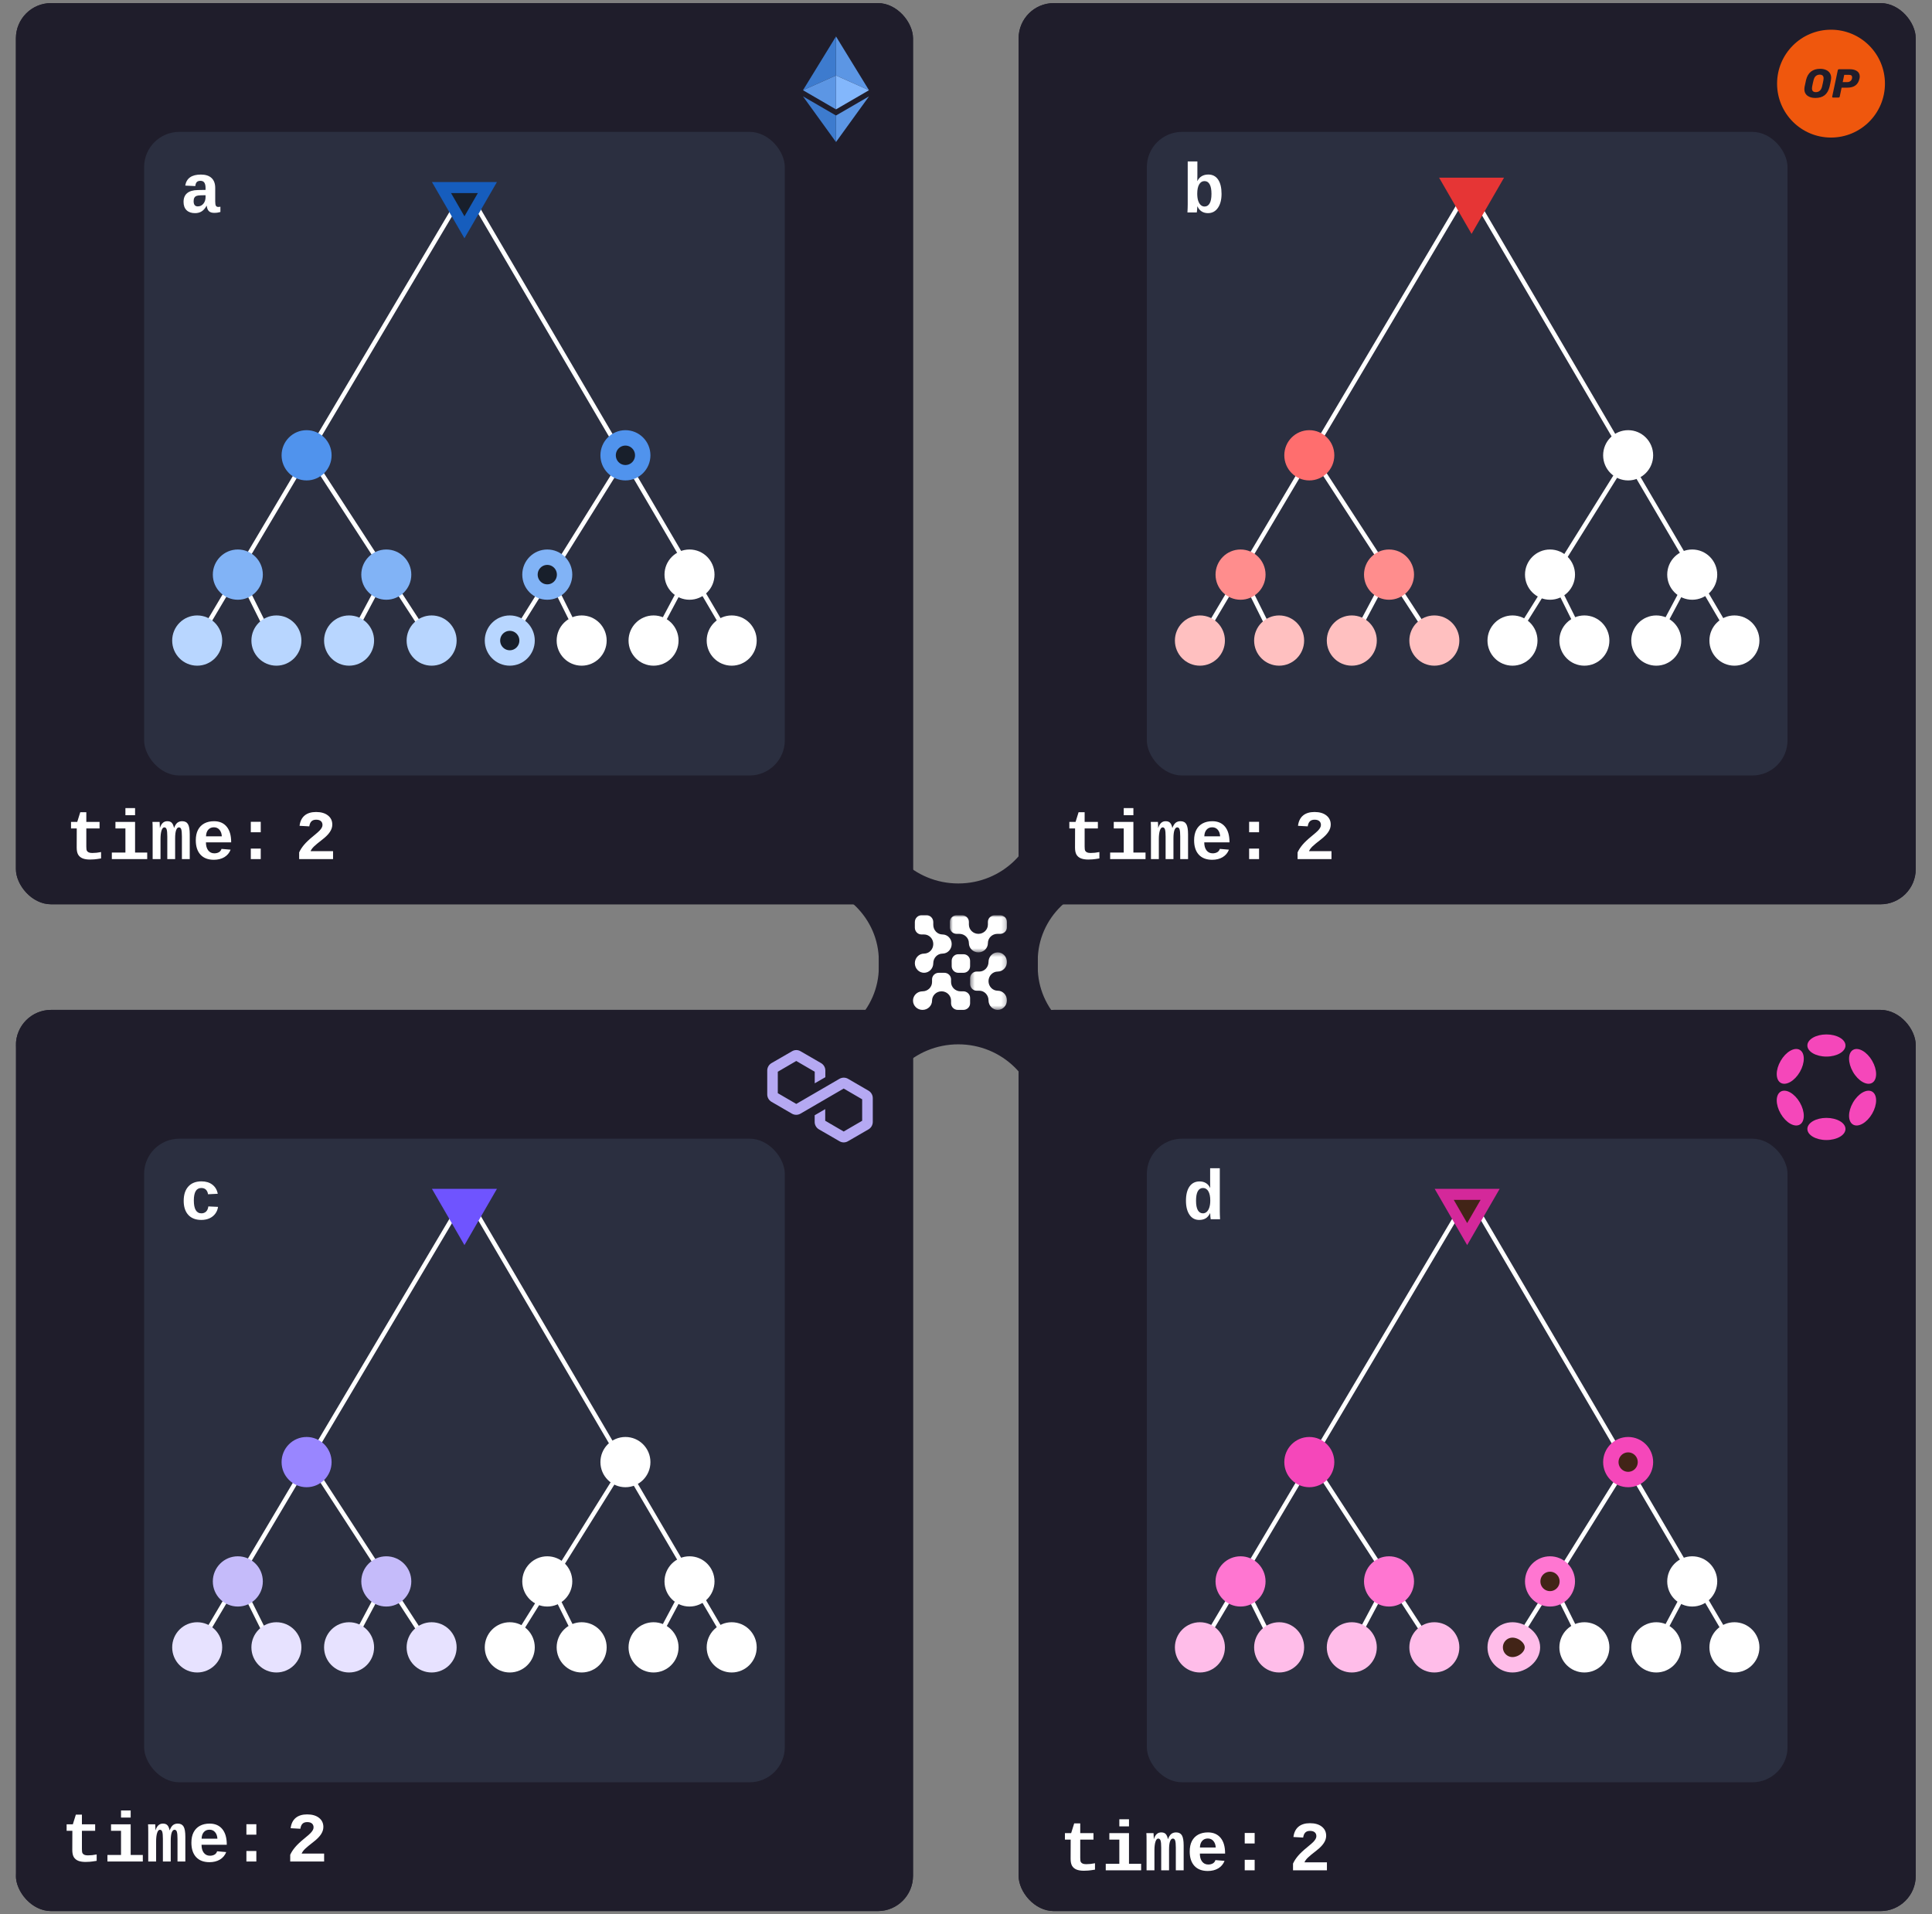 <svg
  width="439"
  height="435"
  viewBox="0 0 439 435"
  fill="none"
  xmlns="http://www.w3.org/2000/svg"
>
  <rect x="0" y="0" width="439" height="435" fill="#808080" stroke="none"/>
  <path
    fill-rule="evenodd"
    clip-rule="evenodd"
    d="M271.969 249.819V260.112C271.969 266.957 266.182 272.594 259.163 272.594H248.613C241.589 272.594 235.802 266.957 235.802 260.112V254.992C235.802 245.221 227.711 237.327 217.745 237.327C207.785 237.327 199.694 245.221 199.694 254.992C199.694 264.71 191.598 272.594 181.579 272.594C171.618 272.594 163.527 264.71 163.527 254.992C163.527 245.221 171.618 237.327 181.579 237.327C191.598 237.327 199.694 229.442 199.694 219.724V214.604C199.694 207.702 205.422 202.117 212.494 202.117H222.996C230.074 202.117 235.802 207.702 235.802 214.604V219.724C235.802 229.442 243.898 237.327 253.858 237.327H259.163C266.182 237.327 271.969 242.969 271.969 249.819Z"
    fill="#1F1D2B"
  />
  <path
    fill-rule="evenodd"
    clip-rule="evenodd"
    d="M163.528 188.275L163.528 177.982C163.528 171.138 169.314 165.5 176.333 165.5L186.883 165.5C193.908 165.5 199.694 171.138 199.694 177.982L199.694 183.103C199.694 192.873 207.785 200.768 217.751 200.768C227.711 200.768 235.802 192.873 235.802 183.103C235.802 173.384 243.898 165.5 253.918 165.5C263.878 165.5 271.969 173.384 271.969 183.103C271.969 192.873 263.878 200.768 253.918 200.768C243.898 200.768 235.802 208.652 235.802 218.37L235.802 223.49C235.802 230.392 230.074 235.978 223.002 235.978L212.5 235.978C205.422 235.978 199.694 230.392 199.694 223.49L199.694 218.37C199.694 208.652 191.598 200.768 181.638 200.768L176.333 200.768C169.314 200.768 163.528 195.125 163.528 188.275Z"
    fill="#1F1D2B"
  />
  <rect
    x="3.615"
    y="0.703"
    width="203.844"
    height="204.797"
    rx="8"
    fill="#1F1D2B"
  />
  <rect
    x="32.747"
    y="29.971"
    width="145.581"
    height="146.261"
    rx="8"
    fill="#2B2F40"
  />
  <path d="M98.431 146.639L70.376 103.468" stroke="white" />
  <path
    d="M189.958 8.28V17.151L197.457 20.502L189.958 8.28Z"
    fill="#F7F8F7"
  />
  <path
    d="M189.959 8.28L182.459 20.502L189.959 17.151V8.28Z"
    fill="white"
  />
  <path
    d="M189.958 26.251V32.279L197.462 21.898L189.958 26.251Z"
    fill="#F7F8F7"
  />
  <path
    d="M189.959 32.279V26.25L182.459 21.898L189.959 32.279Z"
    fill="white"
  />
  <path
    d="M189.958 24.856L197.457 20.502L189.958 17.153V24.856Z"
    fill="#E2E5EB"
  />
  <path
    d="M182.459 20.502L189.959 24.856V17.153L182.459 20.502Z"
    fill="#F7F8F7"
  />
  <path d="M62.209 146.283L54.041 129.87" stroke="white" />
  <path d="M78.901 146.639L87.069 131.297" stroke="white" />
  <path d="M44.097 146.996L105.889 42.814L166.971 146.996" stroke="white" />
  <ellipse cx="69.665" cy="103.468" rx="5.682" ry="5.709" fill="#5093ED" />
  <ellipse cx="142.113" cy="103.468" rx="5.682" ry="5.709" fill="white" />
  <ellipse cx="54.041" cy="130.584" rx="5.682" ry="5.709" fill="#81B3F6" />
  <ellipse cx="87.777" cy="130.584" rx="5.682" ry="5.709" fill="#81B3F6" />
  <ellipse cx="124.356" cy="130.584" rx="5.682" ry="5.709" fill="white" />
  <ellipse cx="156.673" cy="130.584" rx="5.682" ry="5.709" fill="white" />
  <ellipse cx="44.807" cy="145.569" rx="5.682" ry="5.709" fill="#B8D6FF" />
  <ellipse cx="62.807" cy="145.569" rx="5.682" ry="5.709" fill="#B8D6FF" />
  <ellipse cx="79.321" cy="145.569" rx="5.682" ry="5.709" fill="#B8D6FF" />
  <ellipse cx="98.076" cy="145.569" rx="5.682" ry="5.709" fill="#B8D6FF" />
  <ellipse cx="115.833" cy="145.569" rx="5.682" ry="5.709" fill="white" />
  <ellipse cx="132.168" cy="145.569" rx="5.682" ry="5.709" fill="white" />
  <ellipse cx="148.504" cy="145.569" rx="5.682" ry="5.709" fill="white" />
  <ellipse cx="166.26" cy="145.569" rx="5.682" ry="5.709" fill="white" />
  <path d="M115.479 146.282L141.758 104.181" stroke="white" />
  <path d="M132.701 146.639L124.533 130.227" stroke="white" />
  <path d="M147.795 146.639L155.963 131.297" stroke="white" />
  <path
    d="M44.31 48.436C43.492 48.436 42.854 48.214 42.395 47.772C41.937 47.324 41.708 46.696 41.708 45.889C41.708 45.014 41.979 44.35 42.52 43.897C43.067 43.438 43.883 43.201 44.966 43.186L46.708 43.154V42.725C46.708 42.188 46.617 41.782 46.435 41.506C46.252 41.23 45.958 41.092 45.552 41.092C45.172 41.092 44.89 41.188 44.708 41.381C44.531 41.569 44.422 41.871 44.38 42.287L42.091 42.178C42.372 40.506 43.557 39.67 45.645 39.67C46.698 39.67 47.502 39.928 48.06 40.444C48.622 40.959 48.903 41.717 48.903 42.717V45.779C48.903 46.254 48.955 46.582 49.06 46.764C49.169 46.941 49.349 47.029 49.599 47.029C49.765 47.029 49.927 47.014 50.083 46.983V48.17C49.953 48.201 49.836 48.23 49.731 48.256C49.627 48.282 49.523 48.303 49.419 48.319C49.315 48.334 49.203 48.347 49.083 48.358C48.968 48.368 48.833 48.373 48.677 48.373C48.125 48.373 47.716 48.238 47.45 47.967C47.19 47.696 47.033 47.298 46.981 46.772H46.935C46.606 47.36 46.231 47.785 45.81 48.045C45.393 48.306 44.893 48.436 44.31 48.436ZM46.708 44.365L45.661 44.381C45.192 44.392 44.851 44.441 44.638 44.529C44.429 44.613 44.27 44.751 44.161 44.944C44.052 45.131 43.997 45.389 43.997 45.717C43.997 46.509 44.31 46.904 44.935 46.904C45.44 46.904 45.862 46.707 46.2 46.311C46.539 45.91 46.708 45.404 46.708 44.795V44.365Z"
    fill="white"
  />
  <rect
    x="3.615"
    y="0.703"
    width="203.844"
    height="204.797"
    rx="8"
    fill="#1F1D2B"
  />
  <rect
    x="32.747"
    y="29.971"
    width="145.581"
    height="146.261"
    rx="8"
    fill="#2B2F40"
  />
  <path d="M132.701 146.639L124.533 130.227" stroke="white" />
  <path d="M44.097 146.996L105.889 42.814L166.971 146.996" stroke="white" />
  <path d="M115.479 146.282L141.758 104.181" stroke="white" />
  <path d="M98.431 146.639L70.376 103.468" stroke="white" />
  <path
    d="M189.958 8.28V17.151L197.457 20.502L189.958 8.28Z"
    fill="#5C96E4"
  />
  <path
    d="M189.959 8.28L182.459 20.502L189.959 17.151V8.28Z"
    fill="#3D7BCE"
  />
  <path
    d="M189.958 26.251V32.279L197.462 21.898L189.958 26.251Z"
    fill="#5C96E4"
  />
  <path
    d="M189.959 32.279V26.25L182.459 21.898L189.959 32.279Z"
    fill="#3D7BCE"
  />
  <path
    d="M189.958 24.856L197.457 20.502L189.958 17.153V24.856Z"
    fill="#83B7FC"
  />
  <path
    d="M182.459 20.502L189.959 24.856V17.153L182.459 20.502Z"
    fill="#5C96E4"
  />
  <path d="M62.209 146.283L54.041 129.87" stroke="white" />
  <path d="M78.901 146.639L87.069 131.297" stroke="white" />
  <ellipse cx="69.665" cy="103.468" rx="5.682" ry="5.709" fill="#5093ED" />
  <path
    d="M146.045 103.468C146.045 105.662 144.277 107.427 142.113 107.427C139.949 107.427 138.181 105.662 138.181 103.468C138.181 101.274 139.949 99.509 142.113 99.509C144.277 99.509 146.045 101.274 146.045 103.468Z"
    fill="#181F2B"
    stroke="#5093ED"
    stroke-width="3.5"
  />
  <ellipse cx="54.041" cy="130.584" rx="5.682" ry="5.709" fill="#81B3F6" />
  <ellipse cx="87.777" cy="130.584" rx="5.682" ry="5.709" fill="#81B3F6" />
  <path
    d="M128.288 130.584C128.288 132.778 126.52 134.543 124.356 134.543C122.192 134.543 120.424 132.778 120.424 130.584C120.424 128.39 122.192 126.625 124.356 126.625C126.52 126.625 128.288 128.39 128.288 130.584Z"
    fill="#181F2B"
    stroke="#81B3F6"
    stroke-width="3.5"
  />
  <ellipse cx="156.673" cy="130.584" rx="5.682" ry="5.709" fill="white" />
  <ellipse cx="44.807" cy="145.569" rx="5.682" ry="5.709" fill="#B8D6FF" />
  <ellipse cx="62.807" cy="145.569" rx="5.682" ry="5.709" fill="#B8D6FF" />
  <ellipse cx="79.321" cy="145.569" rx="5.682" ry="5.709" fill="#B8D6FF" />
  <ellipse cx="98.076" cy="145.569" rx="5.682" ry="5.709" fill="#B8D6FF" />
  <path
    d="M119.765 145.569C119.765 147.763 117.997 149.527 115.833 149.527C113.669 149.527 111.901 147.763 111.901 145.569C111.901 143.375 113.669 141.61 115.833 141.61C117.997 141.61 119.765 143.375 119.765 145.569Z"
    fill="#181F2B"
    stroke="#B8D6FF"
    stroke-width="3.5"
  />
  <ellipse cx="132.168" cy="145.569" rx="5.682" ry="5.709" fill="white" />
  <ellipse cx="148.504" cy="145.569" rx="5.682" ry="5.709" fill="white" />
  <ellipse cx="166.26" cy="145.569" rx="5.682" ry="5.709" fill="white" />
  <path d="M147.795 146.639L155.963 131.297" stroke="white" />
  <path
    d="M44.31 48.436C43.492 48.436 42.854 48.214 42.395 47.772C41.937 47.324 41.708 46.696 41.708 45.889C41.708 45.014 41.979 44.35 42.52 43.897C43.067 43.438 43.883 43.201 44.966 43.186L46.708 43.154V42.725C46.708 42.188 46.617 41.782 46.435 41.506C46.252 41.23 45.958 41.092 45.552 41.092C45.172 41.092 44.89 41.188 44.708 41.381C44.531 41.569 44.422 41.871 44.38 42.287L42.091 42.178C42.372 40.506 43.557 39.67 45.645 39.67C46.698 39.67 47.502 39.928 48.06 40.444C48.622 40.959 48.903 41.717 48.903 42.717V45.779C48.903 46.254 48.955 46.582 49.06 46.764C49.169 46.941 49.349 47.029 49.599 47.029C49.765 47.029 49.927 47.014 50.083 46.983V48.17C49.953 48.201 49.836 48.23 49.731 48.256C49.627 48.282 49.523 48.303 49.419 48.319C49.315 48.334 49.203 48.347 49.083 48.358C48.968 48.368 48.833 48.373 48.677 48.373C48.125 48.373 47.716 48.238 47.45 47.967C47.19 47.696 47.033 47.298 46.981 46.772H46.935C46.606 47.36 46.231 47.785 45.81 48.045C45.393 48.306 44.893 48.436 44.31 48.436ZM46.708 44.365L45.661 44.381C45.192 44.392 44.851 44.441 44.638 44.529C44.429 44.613 44.27 44.751 44.161 44.944C44.052 45.131 43.997 45.389 43.997 45.717C43.997 46.509 44.31 46.904 44.935 46.904C45.44 46.904 45.862 46.707 46.2 46.311C46.539 45.91 46.708 45.404 46.708 44.795V44.365Z"
    fill="white"
  />
  <path
    d="M17.442 188.263H16.138V186.779H17.552L18.239 184.576H19.614V186.779H22.622V188.263H19.614V192.404C19.614 192.862 19.656 193.172 19.739 193.333C19.828 193.49 19.968 193.615 20.161 193.708C20.354 193.797 20.625 193.841 20.974 193.841C21.619 193.841 22.284 193.771 22.966 193.63V195.083C22.226 195.203 21.703 195.274 21.395 195.294C21.088 195.32 20.768 195.333 20.435 195.333C19.773 195.333 19.218 195.245 18.77 195.068C18.328 194.886 17.992 194.604 17.763 194.224C17.539 193.839 17.427 193.3 17.427 192.607L17.442 188.263ZM30.692 193.748H33.45V195.232H25.411V193.748H28.497V188.263H26.231V186.779H30.692V193.748ZM28.497 185.255V183.638H30.692V185.255H28.497ZM38.013 195.232V190.091C38.013 189.315 37.963 188.776 37.864 188.474C37.77 188.172 37.593 188.021 37.333 188.021C37.067 188.021 36.856 188.266 36.7 188.755C36.549 189.245 36.474 189.888 36.474 190.685V195.232H34.685V188.583C34.685 187.599 34.669 186.998 34.638 186.779H36.27L36.317 187.771V188.146H36.333C36.51 187.615 36.734 187.229 37.005 186.99C37.276 186.745 37.614 186.623 38.02 186.623C38.479 186.623 38.82 186.748 39.044 186.998C39.273 187.248 39.437 187.633 39.536 188.154H39.552C39.76 187.602 40.008 187.208 40.294 186.974C40.586 186.74 40.953 186.623 41.395 186.623C42.01 186.623 42.45 186.847 42.716 187.294C42.981 187.742 43.114 188.511 43.114 189.599V195.232H41.333V190.091C41.333 189.315 41.283 188.776 41.185 188.474C41.091 188.172 40.914 188.021 40.653 188.021C40.388 188.021 40.177 188.232 40.02 188.654C39.87 189.07 39.794 189.698 39.794 190.537V195.232H38.013ZM48.599 195.388C47.286 195.388 46.273 195.003 45.56 194.232C44.846 193.456 44.489 192.367 44.489 190.966C44.489 190.029 44.656 189.237 44.989 188.591C45.328 187.945 45.807 187.456 46.427 187.123C47.047 186.789 47.781 186.623 48.63 186.623C49.864 186.623 50.823 187.034 51.505 187.857C52.187 188.68 52.528 189.849 52.528 191.365V191.427H46.794C46.794 192.193 46.963 192.8 47.302 193.248C47.645 193.695 48.114 193.919 48.708 193.919C49.093 193.919 49.435 193.839 49.731 193.677C50.028 193.511 50.229 193.255 50.333 192.912L52.403 193.091C52.117 193.826 51.64 194.393 50.974 194.794C50.307 195.19 49.515 195.388 48.599 195.388ZM48.599 188.005C48.062 188.005 47.635 188.188 47.317 188.552C47 188.912 46.83 189.412 46.81 190.052H50.403C50.367 189.427 50.187 188.93 49.864 188.56C49.547 188.19 49.125 188.005 48.599 188.005ZM56.989 195.232V192.849H59.247V195.232H56.989ZM56.989 189.138V186.755H59.247V189.138H56.989Z"
    fill="white"
  />
  <path
    d="M67.975 195.232V193.708C68.235 193.136 68.605 192.563 69.084 191.99C69.568 191.412 70.272 190.748 71.193 189.998C71.912 189.409 72.378 189.003 72.592 188.779C72.805 188.555 72.972 188.339 73.092 188.13C73.217 187.917 73.279 187.701 73.279 187.482C73.279 187.107 73.157 186.813 72.912 186.599C72.667 186.386 72.308 186.279 71.834 186.279C71.365 186.279 71.006 186.406 70.756 186.662C70.511 186.912 70.352 187.289 70.279 187.794L68.068 187.669C68.193 186.649 68.574 185.87 69.209 185.333C69.85 184.797 70.719 184.529 71.818 184.529C72.954 184.529 73.852 184.789 74.514 185.31C75.175 185.826 75.506 186.518 75.506 187.388C75.506 187.956 75.326 188.511 74.967 189.052C74.613 189.589 74.079 190.136 73.365 190.693C72.355 191.474 71.675 192.037 71.326 192.38C70.977 192.724 70.725 193.073 70.568 193.427H75.678V195.232H67.975Z"
    fill="white"
  />
  <path
    d="M110.748 42.625L105.534 51.656L100.32 42.625L110.748 42.625Z"
    fill="#181F2B"
    stroke="#165DBD"
    stroke-width="2.5"
  />
  <rect
    x="231.562"
    y="1.187"
    width="203.74"
    height="203.529"
    rx="8"
    fill="white"
  />
  <rect
    x="231.459"
    y="0.703"
    width="203.844"
    height="204.797"
    rx="8"
    fill="#1F1D2B"
  />
  <rect
    x="260.591"
    y="29.971"
    width="145.581"
    height="146.261"
    rx="8"
    fill="#2B2F40"
  />
  <path d="M326.275 154.686L298.22 111.515" stroke="white" />
  <path
    d="M417.803 16.326V25.198L425.301 28.549L417.803 16.326Z"
    fill="#F7F8F7"
  />
  <path
    d="M417.802 16.326L410.303 28.549L417.802 25.198V16.326Z"
    fill="white"
  />
  <path
    d="M417.803 34.298V40.326L425.306 29.945L417.803 34.298Z"
    fill="#F7F8F7"
  />
  <path
    d="M417.802 40.326V34.297L410.303 29.945L417.802 40.326Z"
    fill="white"
  />
  <path
    d="M417.803 32.903L425.301 28.549L417.803 25.2V32.903Z"
    fill="#E2E5EB"
  />
  <path
    d="M410.303 28.549L417.802 32.903V25.2L410.303 28.549Z"
    fill="#F7F8F7"
  />
  <path d="M290.053 154.329L281.885 137.917" stroke="white" />
  <path d="M306.745 154.686L314.913 139.344" stroke="white" />
  <path d="M271.94 155.043L333.733 50.86L394.815 155.043" stroke="white" />
  <ellipse cx="297.509" cy="111.515" rx="5.682" ry="5.709" fill="#FF6E6E" />
  <ellipse cx="369.956" cy="111.515" rx="5.682" ry="5.709" fill="white" />
  <ellipse cx="281.884" cy="138.631" rx="5.682" ry="5.709" fill="#FF8D8D" />
  <ellipse cx="315.621" cy="138.631" rx="5.682" ry="5.709" fill="#FF8D8D" />
  <ellipse cx="352.201" cy="138.631" rx="5.682" ry="5.709" fill="white" />
  <ellipse cx="384.517" cy="138.631" rx="5.682" ry="5.709" fill="white" />
  <ellipse cx="272.651" cy="153.615" rx="5.682" ry="5.709" fill="#FFC0C0" />
  <ellipse cx="290.651" cy="153.616" rx="5.682" ry="5.709" fill="#FFC0C0" />
  <ellipse cx="307.164" cy="153.616" rx="5.682" ry="5.709" fill="#FFC0C0" />
  <ellipse cx="325.92" cy="153.616" rx="5.682" ry="5.709" fill="#FFC0C0" />
  <ellipse cx="343.677" cy="153.615" rx="5.682" ry="5.709" fill="white" />
  <ellipse cx="360.012" cy="153.615" rx="5.682" ry="5.709" fill="white" />
  <ellipse cx="376.347" cy="153.615" rx="5.682" ry="5.709" fill="white" />
  <ellipse cx="394.104" cy="153.615" rx="5.682" ry="5.709" fill="white" />
  <path d="M343.322 154.329L369.602 112.228" stroke="white" />
  <path d="M360.545 154.686L352.377 138.273" stroke="white" />
  <path d="M375.639 154.686L383.807 139.344" stroke="white" />
  <path
    d="M272.153 48.436C271.336 48.436 270.698 48.214 270.239 47.772C269.781 47.324 269.552 46.696 269.552 45.889C269.552 45.014 269.823 44.35 270.364 43.897C270.911 43.438 271.726 43.201 272.81 43.186L274.552 43.154V42.725C274.552 42.188 274.461 41.782 274.278 41.506C274.096 41.23 273.802 41.092 273.396 41.092C273.015 41.092 272.734 41.188 272.552 41.381C272.375 41.569 272.265 41.871 272.224 42.287L269.935 42.178C270.216 40.506 271.401 39.67 273.489 39.67C274.541 39.67 275.346 39.928 275.903 40.444C276.466 40.959 276.747 41.717 276.747 42.717V45.779C276.747 46.254 276.799 46.582 276.903 46.764C277.013 46.941 277.192 47.029 277.442 47.029C277.609 47.029 277.771 47.014 277.927 46.983V48.17C277.797 48.201 277.679 48.23 277.575 48.256C277.471 48.282 277.367 48.303 277.263 48.319C277.159 48.334 277.047 48.347 276.927 48.358C276.812 48.368 276.677 48.373 276.521 48.373C275.968 48.373 275.56 48.238 275.294 47.967C275.034 47.696 274.877 47.298 274.825 46.772H274.778C274.45 47.36 274.075 47.785 273.653 48.045C273.237 48.306 272.737 48.436 272.153 48.436ZM274.552 44.365L273.505 44.381C273.036 44.392 272.695 44.441 272.481 44.529C272.273 44.613 272.114 44.751 272.005 44.944C271.896 45.131 271.841 45.389 271.841 45.717C271.841 46.509 272.153 46.904 272.778 46.904C273.284 46.904 273.705 46.707 274.044 46.311C274.382 45.91 274.552 45.404 274.552 44.795V44.365Z"
    fill="white"
  />
  <rect
    x="231.459"
    y="0.703"
    width="203.844"
    height="204.797"
    rx="8"
    fill="#1F1D2B"
  />
  <rect
    x="260.591"
    y="29.971"
    width="145.581"
    height="146.261"
    rx="8"
    fill="#2B2F40"
  />
  <path
    fill-rule="evenodd"
    clip-rule="evenodd"
    d="M416.053 31.26C422.821 31.26 428.308 25.773 428.308 19.005C428.308 12.237 422.821 6.75 416.053 6.75C409.285 6.75 403.798 12.237 403.798 19.005C403.798 25.773 409.285 31.26 416.053 31.26ZM412.481 22.262C411.751 22.262 411.153 22.09 410.687 21.747C410.227 21.398 409.997 20.901 409.997 20.257C409.997 20.122 410.013 19.956 410.043 19.76C410.123 19.319 410.237 18.788 410.384 18.169C410.801 16.483 411.877 15.639 413.612 15.639C414.084 15.639 414.507 15.719 414.881 15.879C415.256 16.032 415.55 16.265 415.764 16.578C415.979 16.884 416.086 17.252 416.086 17.681C416.086 17.81 416.071 17.973 416.04 18.169C415.948 18.715 415.838 19.245 415.709 19.76C415.495 20.6 415.124 21.229 414.596 21.646C414.069 22.057 413.364 22.262 412.481 22.262ZM412.61 20.938C412.953 20.938 413.244 20.836 413.483 20.634C413.729 20.432 413.903 20.122 414.008 19.705C414.149 19.129 414.256 18.626 414.33 18.197C414.354 18.068 414.366 17.936 414.366 17.801C414.366 17.243 414.075 16.964 413.493 16.964C413.149 16.964 412.855 17.065 412.61 17.268C412.37 17.47 412.199 17.78 412.095 18.197C411.984 18.607 411.874 19.11 411.763 19.705C411.739 19.828 411.727 19.956 411.727 20.091C411.727 20.655 412.021 20.938 412.61 20.938ZM416.352 22.106C416.389 22.149 416.441 22.17 416.509 22.17H417.76C417.821 22.17 417.879 22.149 417.934 22.106C417.99 22.063 418.023 22.008 418.036 21.94L418.459 19.926H419.7C420.504 19.926 421.135 19.757 421.595 19.42C422.061 19.083 422.371 18.561 422.524 17.856C422.561 17.691 422.579 17.531 422.579 17.378C422.579 16.844 422.371 16.437 421.954 16.155C421.543 15.873 420.997 15.732 420.317 15.732H417.87C417.809 15.732 417.75 15.753 417.695 15.796C417.64 15.839 417.606 15.894 417.594 15.961L416.325 21.94C416.312 22.002 416.322 22.057 416.352 22.106ZM420.436 18.445C420.246 18.586 420.022 18.657 419.765 18.657H418.707L419.057 17.01H420.16C420.412 17.01 420.59 17.059 420.694 17.157C420.798 17.249 420.85 17.384 420.85 17.562C420.85 17.642 420.841 17.734 420.823 17.838C420.761 18.102 420.632 18.304 420.436 18.445Z"
    fill="#EF570D"
  />
  <path d="M326.275 146.639L298.22 103.468" stroke="white" />
  <path d="M290.053 146.283L281.885 129.87" stroke="white" />
  <path d="M306.745 146.639L314.913 131.297" stroke="white" />
  <path d="M271.94 146.996L333.733 42.814L394.815 146.996" stroke="white" />
  <ellipse cx="297.509" cy="103.468" rx="5.682" ry="5.709" fill="#FF6E6E" />
  <ellipse cx="369.956" cy="103.468" rx="5.682" ry="5.709" fill="white" />
  <ellipse cx="281.884" cy="130.584" rx="5.682" ry="5.709" fill="#FF8D8D" />
  <ellipse cx="315.621" cy="130.584" rx="5.682" ry="5.709" fill="#FF8D8D" />
  <ellipse cx="352.201" cy="130.584" rx="5.682" ry="5.709" fill="white" />
  <ellipse cx="384.517" cy="130.584" rx="5.682" ry="5.709" fill="white" />
  <ellipse cx="272.651" cy="145.569" rx="5.682" ry="5.709" fill="#FFC0C0" />
  <ellipse cx="290.651" cy="145.569" rx="5.682" ry="5.709" fill="#FFC0C0" />
  <ellipse cx="307.164" cy="145.569" rx="5.682" ry="5.709" fill="#FFC0C0" />
  <ellipse cx="325.92" cy="145.569" rx="5.682" ry="5.709" fill="#FFC0C0" />
  <ellipse cx="343.677" cy="145.569" rx="5.682" ry="5.709" fill="white" />
  <ellipse cx="360.012" cy="145.569" rx="5.682" ry="5.709" fill="white" />
  <ellipse cx="376.347" cy="145.569" rx="5.682" ry="5.709" fill="white" />
  <ellipse cx="394.104" cy="145.569" rx="5.682" ry="5.709" fill="white" />
  <path d="M343.322 146.282L369.602 104.181" stroke="white" />
  <path d="M360.545 146.639L352.377 130.227" stroke="white" />
  <path d="M375.639 146.639L383.807 131.297" stroke="white" />
  <path
    d="M269.817 48.279C269.859 47.571 269.88 46.957 269.88 46.436V36.686H272.075V39.764L272.06 41.154H272.075C272.289 40.681 272.609 40.313 273.036 40.053C273.468 39.793 273.974 39.662 274.552 39.662C275.521 39.662 276.265 40.045 276.786 40.811C277.307 41.576 277.567 42.66 277.567 44.061C277.567 45.384 277.291 46.444 276.739 47.24C276.187 48.037 275.435 48.436 274.481 48.436C273.94 48.436 273.463 48.308 273.052 48.053C272.646 47.793 272.325 47.41 272.091 46.904H272.06C272.06 47.076 272.047 47.316 272.021 47.623C272 47.925 271.974 48.144 271.942 48.279H269.817ZM272.044 44.006C272.044 44.631 272.112 45.16 272.247 45.592C272.388 46.024 272.583 46.358 272.833 46.592C273.088 46.821 273.38 46.936 273.708 46.936C274.208 46.936 274.593 46.696 274.864 46.217C275.14 45.738 275.278 45.019 275.278 44.061C275.278 43.108 275.143 42.386 274.872 41.897C274.606 41.402 274.213 41.154 273.692 41.154C273.182 41.154 272.778 41.404 272.481 41.904C272.19 42.404 272.044 43.105 272.044 44.006Z"
    fill="white"
  />
  <path
    d="M244.286 188.263H242.981V186.779H244.396L245.083 184.576H246.458V186.779H249.466V188.263H246.458V192.404C246.458 192.862 246.5 193.172 246.583 193.333C246.672 193.49 246.812 193.615 247.005 193.708C247.198 193.797 247.468 193.841 247.817 193.841C248.463 193.841 249.127 193.771 249.81 193.63V195.083C249.07 195.203 248.547 195.274 248.239 195.294C247.932 195.32 247.612 195.333 247.278 195.333C246.617 195.333 246.062 195.245 245.614 195.068C245.172 194.886 244.836 194.604 244.606 194.224C244.382 193.839 244.271 193.3 244.271 192.607L244.286 188.263ZM257.536 193.748H260.294V195.232H252.255V193.748H255.341V188.263H253.075V186.779H257.536V193.748ZM255.341 185.255V183.638H257.536V185.255H255.341ZM264.856 195.232V190.091C264.856 189.315 264.807 188.776 264.708 188.474C264.614 188.172 264.437 188.021 264.177 188.021C263.911 188.021 263.7 188.266 263.544 188.755C263.393 189.245 263.317 189.888 263.317 190.685V195.232H261.528V188.583C261.528 187.599 261.513 186.998 261.481 186.779H263.114L263.161 187.771V188.146H263.177C263.354 187.615 263.578 187.229 263.849 186.99C264.119 186.745 264.458 186.623 264.864 186.623C265.323 186.623 265.664 186.748 265.888 186.998C266.117 187.248 266.281 187.633 266.38 188.154H266.396C266.604 187.602 266.851 187.208 267.138 186.974C267.429 186.74 267.797 186.623 268.239 186.623C268.854 186.623 269.294 186.847 269.56 187.294C269.825 187.742 269.958 188.511 269.958 189.599V195.232H268.177V190.091C268.177 189.315 268.127 188.776 268.028 188.474C267.935 188.172 267.757 188.021 267.497 188.021C267.231 188.021 267.021 188.232 266.864 188.654C266.713 189.07 266.638 189.698 266.638 190.537V195.232H264.856ZM275.442 195.388C274.13 195.388 273.117 195.003 272.403 194.232C271.69 193.456 271.333 192.367 271.333 190.966C271.333 190.029 271.5 189.237 271.833 188.591C272.172 187.945 272.651 187.456 273.271 187.123C273.89 186.789 274.625 186.623 275.474 186.623C276.708 186.623 277.666 187.034 278.349 187.857C279.031 188.68 279.372 189.849 279.372 191.365V191.427H273.638C273.638 192.193 273.807 192.8 274.146 193.248C274.489 193.695 274.958 193.919 275.552 193.919C275.937 193.919 276.278 193.839 276.575 193.677C276.872 193.511 277.073 193.255 277.177 192.912L279.247 193.091C278.961 193.826 278.484 194.393 277.817 194.794C277.151 195.19 276.359 195.388 275.442 195.388ZM275.442 188.005C274.906 188.005 274.479 188.188 274.161 188.552C273.843 188.912 273.674 189.412 273.653 190.052H277.247C277.211 189.427 277.031 188.93 276.708 188.56C276.39 188.19 275.968 188.005 275.442 188.005ZM283.833 195.232V192.849H286.091V195.232H283.833ZM283.833 189.138V186.755H286.091V189.138H283.833Z"
    fill="white"
  />
  <path
    d="M294.844 195.232V193.708C295.104 193.136 295.474 192.563 295.953 191.99C296.438 191.412 297.141 190.748 298.062 189.998C298.781 189.409 299.247 189.003 299.461 188.779C299.674 188.555 299.841 188.339 299.961 188.13C300.086 187.917 300.148 187.701 300.148 187.482C300.148 187.107 300.026 186.813 299.781 186.599C299.536 186.386 299.177 186.279 298.703 186.279C298.234 186.279 297.875 186.406 297.625 186.662C297.38 186.912 297.221 187.289 297.148 187.794L294.938 187.669C295.062 186.649 295.443 185.87 296.078 185.333C296.719 184.797 297.589 184.529 298.688 184.529C299.823 184.529 300.721 184.789 301.383 185.31C302.044 185.826 302.375 186.518 302.375 187.388C302.375 187.956 302.195 188.511 301.836 189.052C301.482 189.589 300.948 190.136 300.234 190.693C299.224 191.474 298.544 192.037 298.195 192.38C297.846 192.724 297.594 193.073 297.438 193.427H302.547V195.232H294.844Z"
    fill="white"
  />
  <path
    d="M334.378 53.156L326.999 40.375L341.757 40.375L334.378 53.156Z"
    fill="#E63535"
  />
  <rect
    x="3.615"
    y="230.134"
    width="203.74"
    height="203.529"
    rx="8"
    fill="white"
  />
  <rect
    x="3.615"
    y="229.5"
    width="203.844"
    height="204.797"
    rx="8"
    fill="#1F1D2B"
  />
  <rect
    x="32.747"
    y="258.768"
    width="145.581"
    height="146.261"
    rx="8"
    fill="#2B2F40"
  />
  <path d="M98.431 383.483L70.376 340.311" stroke="white" />
  <path
    d="M189.958 245.123V253.995L197.457 257.346L189.958 245.123Z"
    fill="#F7F8F7"
  />
  <path
    d="M189.959 245.123L182.459 257.346L189.959 253.995V245.123Z"
    fill="white"
  />
  <path
    d="M189.958 263.095V269.123L197.462 258.742L189.958 263.095Z"
    fill="#F7F8F7"
  />
  <path
    d="M189.959 269.123V263.094L182.459 258.742L189.959 269.123Z"
    fill="white"
  />
  <path
    d="M189.958 261.7L197.457 257.346L189.958 253.997V261.7Z"
    fill="#E2E5EB"
  />
  <path
    d="M182.459 257.346L189.959 261.7V253.997L182.459 257.346Z"
    fill="#F7F8F7"
  />
  <path d="M62.209 383.126L54.041 366.714" stroke="white" />
  <path d="M78.901 383.483L87.069 368.141" stroke="white" />
  <path d="M44.097 383.84L105.889 279.657L166.971 383.84" stroke="white" />
  <ellipse cx="69.665" cy="340.312" rx="5.682" ry="5.709" fill="#9986FF" />
  <ellipse cx="142.113" cy="340.312" rx="5.682" ry="5.709" fill="white" />
  <ellipse cx="54.041" cy="367.427" rx="5.682" ry="5.709" fill="#C5BBFA" />
  <ellipse cx="87.777" cy="367.427" rx="5.682" ry="5.709" fill="#C5BBFA" />
  <ellipse cx="124.356" cy="367.427" rx="5.682" ry="5.709" fill="white" />
  <ellipse cx="156.673" cy="367.427" rx="5.682" ry="5.709" fill="white" />
  <ellipse cx="44.807" cy="382.412" rx="5.682" ry="5.709" fill="#E7E2FF" />
  <ellipse cx="62.807" cy="382.412" rx="5.682" ry="5.709" fill="#E7E2FF" />
  <ellipse cx="79.321" cy="382.412" rx="5.682" ry="5.709" fill="#E7E2FF" />
  <ellipse cx="98.076" cy="382.412" rx="5.682" ry="5.709" fill="#E7E2FF" />
  <ellipse cx="115.833" cy="382.412" rx="5.682" ry="5.709" fill="white" />
  <ellipse cx="132.168" cy="382.412" rx="5.682" ry="5.709" fill="white" />
  <ellipse cx="148.504" cy="382.412" rx="5.682" ry="5.709" fill="white" />
  <ellipse cx="166.26" cy="382.412" rx="5.682" ry="5.709" fill="white" />
  <path d="M115.479 383.126L141.758 341.025" stroke="white" />
  <path d="M132.701 383.483L124.533 367.07" stroke="white" />
  <path d="M147.795 383.483L155.963 368.141" stroke="white" />
  <path
    d="M44.31 277.233C43.492 277.233 42.854 277.011 42.395 276.569C41.937 276.121 41.708 275.493 41.708 274.686C41.708 273.811 41.979 273.147 42.52 272.694C43.067 272.235 43.883 271.998 44.966 271.983L46.708 271.951V271.522C46.708 270.985 46.617 270.579 46.435 270.303C46.252 270.027 45.958 269.889 45.552 269.889C45.172 269.889 44.89 269.985 44.708 270.178C44.531 270.365 44.422 270.668 44.38 271.084L42.091 270.975C42.372 269.303 43.557 268.467 45.645 268.467C46.698 268.467 47.502 268.725 48.06 269.24C48.622 269.756 48.903 270.514 48.903 271.514V274.576C48.903 275.05 48.955 275.378 49.06 275.561C49.169 275.738 49.349 275.826 49.599 275.826C49.765 275.826 49.927 275.811 50.083 275.78V276.967C49.953 276.998 49.836 277.027 49.731 277.053C49.627 277.079 49.523 277.1 49.419 277.115C49.315 277.131 49.203 277.144 49.083 277.155C48.968 277.165 48.833 277.17 48.677 277.17C48.125 277.17 47.716 277.035 47.45 276.764C47.19 276.493 47.033 276.095 46.981 275.569H46.935C46.606 276.157 46.231 276.582 45.81 276.842C45.393 277.102 44.893 277.233 44.31 277.233ZM46.708 273.162L45.661 273.178C45.192 273.188 44.851 273.238 44.638 273.326C44.429 273.41 44.27 273.548 44.161 273.74C44.052 273.928 43.997 274.186 43.997 274.514C43.997 275.306 44.31 275.701 44.935 275.701C45.44 275.701 45.862 275.503 46.2 275.108C46.539 274.707 46.708 274.201 46.708 273.592V273.162Z"
    fill="white"
  />
  <rect
    x="3.615"
    y="229.5"
    width="203.844"
    height="204.797"
    rx="8"
    fill="#1F1D2B"
  />
  <path
    d="M198.318 249.543V254.969C198.316 255.307 198.226 255.64 198.058 255.933C197.89 256.226 197.649 256.471 197.358 256.642L192.675 259.35C192.385 259.523 192.053 259.615 191.715 259.615C191.378 259.615 191.046 259.523 190.756 259.35L186.072 256.642C185.782 256.471 185.541 256.226 185.373 255.933C185.204 255.64 185.115 255.307 185.113 254.969V253.446L187.511 252.049V254.696L191.708 257.141L195.905 254.696V249.819L191.708 247.375L181.876 253.091C181.583 253.256 181.252 253.343 180.916 253.343C180.58 253.343 180.25 253.256 179.957 253.091L175.273 250.372C174.987 250.198 174.751 249.952 174.587 249.66C174.423 249.367 174.336 249.037 174.336 248.701V243.275C174.338 242.936 174.428 242.604 174.596 242.311C174.764 242.017 175.005 241.773 175.296 241.601L179.98 238.894C180.27 238.722 180.601 238.631 180.939 238.631C181.276 238.631 181.607 238.722 181.898 238.894L186.582 241.601C186.872 241.773 187.113 242.017 187.282 242.311C187.45 242.604 187.539 242.936 187.541 243.275V244.797L185.128 246.185V243.553L180.931 241.109L176.735 243.553V248.424L180.931 250.868L190.764 245.153C191.056 244.987 191.387 244.9 191.723 244.9C192.059 244.9 192.389 244.987 192.682 245.153L197.366 247.872C197.655 248.044 197.894 248.289 198.061 248.582C198.228 248.874 198.316 249.206 198.318 249.543Z"
    fill="#B5A9F2"
  />
  <rect
    x="32.747"
    y="258.768"
    width="145.581"
    height="146.261"
    rx="8"
    fill="#2B2F40"
  />
  <path d="M98.431 375.436L70.376 332.265" stroke="white" />
  <path d="M62.209 375.079L54.041 358.667" stroke="white" />
  <path d="M78.901 375.436L87.069 360.094" stroke="white" />
  <path d="M44.097 375.793L105.889 271.611L166.971 375.793" stroke="white" />
  <ellipse cx="69.665" cy="332.265" rx="5.682" ry="5.709" fill="#9986FF" />
  <ellipse cx="142.113" cy="332.265" rx="5.682" ry="5.709" fill="white" />
  <ellipse cx="54.041" cy="359.381" rx="5.682" ry="5.709" fill="#C5BBFA" />
  <ellipse cx="87.777" cy="359.381" rx="5.682" ry="5.709" fill="#C5BBFA" />
  <ellipse cx="124.356" cy="359.381" rx="5.682" ry="5.709" fill="white" />
  <ellipse cx="156.673" cy="359.381" rx="5.682" ry="5.709" fill="white" />
  <ellipse cx="44.807" cy="374.366" rx="5.682" ry="5.709" fill="#E7E2FF" />
  <ellipse cx="62.807" cy="374.366" rx="5.682" ry="5.709" fill="#E7E2FF" />
  <ellipse cx="79.321" cy="374.366" rx="5.682" ry="5.709" fill="#E7E2FF" />
  <ellipse cx="98.076" cy="374.366" rx="5.682" ry="5.709" fill="#E7E2FF" />
  <ellipse cx="115.833" cy="374.366" rx="5.682" ry="5.709" fill="white" />
  <ellipse cx="132.168" cy="374.366" rx="5.682" ry="5.709" fill="white" />
  <ellipse cx="148.504" cy="374.366" rx="5.682" ry="5.709" fill="white" />
  <ellipse cx="166.26" cy="374.366" rx="5.682" ry="5.709" fill="white" />
  <path d="M115.479 375.079L141.758 332.978" stroke="white" />
  <path d="M132.701 375.436L124.533 359.024" stroke="white" />
  <path d="M147.795 375.436L155.963 360.094" stroke="white" />
  <path
    d="M45.755 277.233C44.474 277.233 43.484 276.852 42.786 276.092C42.088 275.326 41.739 274.261 41.739 272.897C41.739 271.501 42.091 270.415 42.794 269.639C43.497 268.858 44.495 268.467 45.786 268.467C46.781 268.467 47.604 268.717 48.255 269.217C48.906 269.717 49.315 270.407 49.481 271.287L47.27 271.397C47.208 270.964 47.052 270.621 46.802 270.365C46.552 270.105 46.198 269.975 45.739 269.975C44.609 269.975 44.044 270.92 44.044 272.811C44.044 274.759 44.62 275.733 45.77 275.733C46.187 275.733 46.536 275.602 46.817 275.342C47.099 275.076 47.273 274.683 47.341 274.162L49.544 274.264C49.466 274.842 49.258 275.358 48.919 275.811C48.586 276.264 48.145 276.615 47.599 276.865C47.052 277.11 46.437 277.233 45.755 277.233Z"
    fill="white"
  />
  <path
    d="M16.442 416.06H15.138V414.576H16.552L17.239 412.373H18.614V414.576H21.622V416.06H18.614V420.201C18.614 420.659 18.656 420.969 18.739 421.13C18.828 421.287 18.968 421.412 19.161 421.505C19.354 421.594 19.625 421.638 19.974 421.638C20.619 421.638 21.284 421.568 21.966 421.427V422.88C21.226 423 20.703 423.07 20.395 423.091C20.088 423.117 19.768 423.13 19.435 423.13C18.773 423.13 18.218 423.042 17.77 422.865C17.328 422.682 16.992 422.401 16.763 422.021C16.539 421.636 16.427 421.097 16.427 420.404L16.442 416.06ZM29.692 421.544H32.45V423.029H24.411V421.544H27.497V416.06H25.231V414.576H29.692V421.544ZM27.497 413.052V411.435H29.692V413.052H27.497ZM37.013 423.029V417.888C37.013 417.112 36.963 416.573 36.864 416.271C36.77 415.969 36.593 415.818 36.333 415.818C36.067 415.818 35.856 416.063 35.7 416.552C35.549 417.042 35.474 417.685 35.474 418.482V423.029H33.685V416.38C33.685 415.396 33.669 414.794 33.638 414.576H35.27L35.317 415.568V415.943H35.333C35.51 415.412 35.734 415.026 36.005 414.787C36.276 414.542 36.614 414.419 37.02 414.419C37.479 414.419 37.82 414.544 38.044 414.794C38.273 415.044 38.437 415.43 38.536 415.951H38.552C38.76 415.399 39.008 415.005 39.294 414.771C39.586 414.537 39.953 414.419 40.395 414.419C41.01 414.419 41.45 414.643 41.716 415.091C41.981 415.539 42.114 416.307 42.114 417.396V423.029H40.333V417.888C40.333 417.112 40.283 416.573 40.185 416.271C40.091 415.969 39.914 415.818 39.653 415.818C39.388 415.818 39.177 416.029 39.02 416.451C38.87 416.867 38.794 417.495 38.794 418.333V423.029H37.013ZM47.599 423.185C46.286 423.185 45.273 422.8 44.56 422.029C43.846 421.253 43.489 420.164 43.489 418.763C43.489 417.826 43.656 417.034 43.989 416.388C44.328 415.742 44.807 415.253 45.427 414.919C46.047 414.586 46.781 414.419 47.63 414.419C48.864 414.419 49.823 414.831 50.505 415.654C51.187 416.477 51.528 417.646 51.528 419.162V419.224H45.794C45.794 419.99 45.963 420.597 46.302 421.044C46.645 421.492 47.114 421.716 47.708 421.716C48.093 421.716 48.435 421.636 48.731 421.474C49.028 421.307 49.229 421.052 49.333 420.708L51.403 420.888C51.117 421.623 50.64 422.19 49.974 422.591C49.307 422.987 48.515 423.185 47.599 423.185ZM47.599 415.802C47.062 415.802 46.635 415.985 46.317 416.349C46 416.708 45.83 417.208 45.81 417.849H49.403C49.367 417.224 49.187 416.727 48.864 416.357C48.547 415.987 48.125 415.802 47.599 415.802ZM55.989 423.029V420.646H58.247V423.029H55.989ZM55.989 416.935V414.552H58.247V416.935H55.989Z"
    fill="white"
  />
  <path
    d="M65.946 423.029V421.505C66.206 420.932 66.576 420.36 67.055 419.787C67.54 419.208 68.243 418.544 69.165 417.794C69.883 417.206 70.349 416.8 70.563 416.576C70.776 416.352 70.943 416.136 71.063 415.927C71.188 415.714 71.251 415.498 71.251 415.279C71.251 414.904 71.128 414.61 70.883 414.396C70.638 414.182 70.279 414.076 69.805 414.076C69.336 414.076 68.977 414.203 68.727 414.458C68.482 414.708 68.323 415.086 68.251 415.591L66.04 415.466C66.165 414.445 66.545 413.667 67.18 413.13C67.821 412.594 68.691 412.326 69.79 412.326C70.925 412.326 71.823 412.586 72.485 413.107C73.146 413.623 73.477 414.315 73.477 415.185C73.477 415.753 73.297 416.307 72.938 416.849C72.584 417.386 72.05 417.932 71.336 418.49C70.326 419.271 69.646 419.833 69.297 420.177C68.948 420.521 68.696 420.87 68.54 421.224H73.649V423.029H65.946Z"
    fill="white"
  />
  <path
    d="M105.534 282.953L98.155 270.172L112.913 270.172L105.534 282.953Z"
    fill="#6F54FF"
  />
  <rect
    x="231.459"
    y="229.5"
    width="203.844"
    height="204.797"
    rx="8"
    fill="#1F1D2B"
  />
  <rect
    x="260.591"
    y="258.768"
    width="145.581"
    height="146.261"
    rx="8"
    fill="#2B2F40"
  />
  <path d="M326.275 383.483L298.22 340.311" stroke="white" />
  <path
    d="M417.803 245.123V253.995L425.301 257.346L417.803 245.123Z"
    fill="#F7F8F7"
  />
  <path
    d="M417.802 245.123L410.303 257.346L417.802 253.995V245.123Z"
    fill="white"
  />
  <path
    d="M417.803 263.095V269.123L425.306 258.742L417.803 263.095Z"
    fill="#F7F8F7"
  />
  <path
    d="M417.802 269.123V263.094L410.303 258.742L417.802 269.123Z"
    fill="white"
  />
  <path
    d="M417.803 261.7L425.301 257.346L417.803 253.997V261.7Z"
    fill="#E2E5EB"
  />
  <path
    d="M410.303 257.346L417.802 261.7V253.997L410.303 257.346Z"
    fill="#F7F8F7"
  />
  <path d="M290.053 383.126L281.885 366.714" stroke="white" />
  <path d="M306.745 383.483L314.913 368.141" stroke="white" />
  <path d="M271.94 383.84L333.733 279.657L394.815 383.84" stroke="white" />
  <ellipse cx="297.509" cy="340.312" rx="5.682" ry="5.709" fill="#F547BA" />
  <ellipse cx="369.956" cy="340.312" rx="5.682" ry="5.709" fill="white" />
  <ellipse cx="281.884" cy="367.427" rx="5.682" ry="5.709" fill="#FF76D1" />
  <ellipse cx="315.621" cy="367.427" rx="5.682" ry="5.709" fill="#FF76D1" />
  <ellipse cx="352.201" cy="367.427" rx="5.682" ry="5.709" fill="white" />
  <ellipse cx="384.517" cy="367.427" rx="5.682" ry="5.709" fill="white" />
  <ellipse cx="272.651" cy="382.412" rx="5.682" ry="5.709" fill="#FFBDE9" />
  <ellipse cx="290.651" cy="382.412" rx="5.682" ry="5.709" fill="#FFBDE9" />
  <ellipse cx="307.164" cy="382.412" rx="5.682" ry="5.709" fill="#FFBDE9" />
  <ellipse cx="325.92" cy="382.412" rx="5.682" ry="5.709" fill="#FFBDE9" />
  <ellipse cx="343.677" cy="382.412" rx="5.682" ry="5.709" fill="white" />
  <ellipse cx="360.012" cy="382.412" rx="5.682" ry="5.709" fill="white" />
  <ellipse cx="376.347" cy="382.412" rx="5.682" ry="5.709" fill="white" />
  <ellipse cx="394.104" cy="382.412" rx="5.682" ry="5.709" fill="white" />
  <path d="M343.322 383.126L369.602 341.025" stroke="white" />
  <path d="M360.545 383.483L352.377 367.07" stroke="white" />
  <path d="M375.639 383.483L383.807 368.141" stroke="white" />
  <path
    d="M272.153 277.233C271.336 277.233 270.698 277.011 270.239 276.569C269.781 276.121 269.552 275.493 269.552 274.686C269.552 273.811 269.823 273.147 270.364 272.694C270.911 272.235 271.726 271.998 272.81 271.983L274.552 271.951V271.522C274.552 270.985 274.461 270.579 274.278 270.303C274.096 270.027 273.802 269.889 273.396 269.889C273.015 269.889 272.734 269.985 272.552 270.178C272.375 270.365 272.265 270.668 272.224 271.084L269.935 270.975C270.216 269.303 271.401 268.467 273.489 268.467C274.541 268.467 275.346 268.725 275.903 269.24C276.466 269.756 276.747 270.514 276.747 271.514V274.576C276.747 275.05 276.799 275.378 276.903 275.561C277.013 275.738 277.192 275.826 277.442 275.826C277.609 275.826 277.771 275.811 277.927 275.78V276.967C277.797 276.998 277.679 277.027 277.575 277.053C277.471 277.079 277.367 277.1 277.263 277.115C277.159 277.131 277.047 277.144 276.927 277.155C276.812 277.165 276.677 277.17 276.521 277.17C275.968 277.17 275.56 277.035 275.294 276.764C275.034 276.493 274.877 276.095 274.825 275.569H274.778C274.45 276.157 274.075 276.582 273.653 276.842C273.237 277.102 272.737 277.233 272.153 277.233ZM274.552 273.162L273.505 273.178C273.036 273.188 272.695 273.238 272.481 273.326C272.273 273.41 272.114 273.548 272.005 273.74C271.896 273.928 271.841 274.186 271.841 274.514C271.841 275.306 272.153 275.701 272.778 275.701C273.284 275.701 273.705 275.503 274.044 275.108C274.382 274.707 274.552 274.201 274.552 273.592V273.162Z"
    fill="white"
  />
  <rect
    x="231.459"
    y="229.5"
    width="203.844"
    height="204.797"
    rx="8"
    fill="#1F1D2B"
  />
  <rect
    x="260.591"
    y="258.768"
    width="145.581"
    height="146.261"
    rx="8"
    fill="#2B2F40"
  />
  <path d="M271.94 375.793L333.733 271.611L394.815 375.793" stroke="white" />
  <path d="M343.322 375.079L369.602 332.978" stroke="white" />
  <path d="M326.275 375.436L298.22 332.265" stroke="white" />
  <path d="M290.053 375.079L281.885 358.667" stroke="white" />
  <path d="M360.545 375.436L352.377 359.024" stroke="white" />
  <path d="M306.745 375.436L314.913 360.094" stroke="white" />
  <ellipse cx="297.509" cy="332.265" rx="5.682" ry="5.709" fill="#F547BA" />
  <path
    d="M373.889 332.265C373.889 334.459 372.12 336.224 369.956 336.224C367.793 336.224 366.024 334.459 366.024 332.265C366.024 330.071 367.793 328.306 369.956 328.306C372.12 328.306 373.889 330.071 373.889 332.265Z"
    fill="#422417"
    stroke="#F547BA"
    stroke-width="3.5"
  />
  <ellipse cx="281.884" cy="359.381" rx="5.682" ry="5.709" fill="#FF76D1" />
  <ellipse cx="315.621" cy="359.381" rx="5.682" ry="5.709" fill="#FF76D1" />
  <path
    d="M356.133 359.381C356.133 361.575 354.365 363.339 352.201 363.339C350.037 363.339 348.269 361.575 348.269 359.381C348.269 357.187 350.037 355.422 352.201 355.422C354.365 355.422 356.133 357.187 356.133 359.381Z"
    fill="#422417"
    stroke="#FF76D1"
    stroke-width="3.5"
  />
  <ellipse cx="384.517" cy="359.381" rx="5.682" ry="5.709" fill="white" />
  <ellipse cx="272.651" cy="374.366" rx="5.682" ry="5.709" fill="#FFBDE9" />
  <ellipse cx="290.651" cy="374.366" rx="5.682" ry="5.709" fill="#FFBDE9" />
  <ellipse cx="307.164" cy="374.366" rx="5.682" ry="5.709" fill="#FFBDE9" />
  <ellipse cx="325.92" cy="374.366" rx="5.682" ry="5.709" fill="#FFBDE9" />
  <path
    d="M348.209 374.366C348.209 375.338 347.723 376.314 346.841 377.087C345.955 377.863 344.787 378.324 343.677 378.324C341.513 378.324 339.745 376.56 339.745 374.366C339.745 372.172 341.513 370.407 343.677 370.407C344.787 370.407 345.955 370.868 346.841 371.645C347.723 372.418 348.209 373.393 348.209 374.366Z"
    fill="#422417"
    stroke="#FFBDE9"
    stroke-width="3.5"
  />
  <ellipse cx="360.012" cy="374.366" rx="5.682" ry="5.709" fill="white" />
  <ellipse cx="376.347" cy="374.366" rx="5.682" ry="5.709" fill="white" />
  <ellipse cx="394.104" cy="374.366" rx="5.682" ry="5.709" fill="white" />
  <path d="M375.639 375.436L383.807 360.094" stroke="white" />
  <path
    d="M275.106 277.076C275.086 276.998 275.06 276.803 275.028 276.49C275.002 276.173 274.989 275.91 274.989 275.701H274.958C274.682 276.259 274.341 276.655 273.935 276.889C273.528 277.118 273.047 277.233 272.489 277.233C271.557 277.233 270.823 276.842 270.286 276.061C269.75 275.28 269.481 274.214 269.481 272.865C269.481 271.485 269.75 270.41 270.286 269.639C270.828 268.868 271.591 268.483 272.575 268.483C273.132 268.483 273.617 268.61 274.028 268.865C274.44 269.115 274.755 269.485 274.974 269.975H274.989L274.974 268.584V265.483H277.169V275.233C277.169 275.753 277.19 276.368 277.231 277.076H275.106ZM275.005 272.811C275.005 271.91 274.859 271.212 274.567 270.717C274.276 270.222 273.872 269.975 273.356 269.975C272.836 269.975 272.44 270.22 272.169 270.709C271.903 271.194 271.771 271.912 271.771 272.865C271.771 273.824 271.906 274.543 272.177 275.022C272.453 275.496 272.841 275.733 273.341 275.733C273.664 275.733 273.953 275.618 274.208 275.389C274.463 275.155 274.659 274.821 274.794 274.389C274.935 273.957 275.005 273.431 275.005 272.811Z"
    fill="white"
  />
  <path
    d="M243.286 418.06H241.981V416.576H243.396L244.083 414.373H245.458V416.576H248.466V418.06H245.458V422.201C245.458 422.659 245.5 422.969 245.583 423.13C245.672 423.287 245.812 423.412 246.005 423.505C246.198 423.594 246.468 423.638 246.817 423.638C247.463 423.638 248.127 423.568 248.81 423.427V424.88C248.07 425 247.547 425.07 247.239 425.091C246.932 425.117 246.612 425.13 246.278 425.13C245.617 425.13 245.062 425.042 244.614 424.865C244.172 424.682 243.836 424.401 243.606 424.021C243.382 423.636 243.271 423.097 243.271 422.404L243.286 418.06ZM256.536 423.544H259.294V425.029H251.255V423.544H254.341V418.06H252.075V416.576H256.536V423.544ZM254.341 415.052V413.435H256.536V415.052H254.341ZM263.856 425.029V419.888C263.856 419.112 263.807 418.573 263.708 418.271C263.614 417.969 263.437 417.818 263.177 417.818C262.911 417.818 262.7 418.063 262.544 418.552C262.393 419.042 262.317 419.685 262.317 420.482V425.029H260.528V418.38C260.528 417.396 260.513 416.794 260.481 416.576H262.114L262.161 417.568V417.943H262.177C262.354 417.412 262.578 417.026 262.849 416.787C263.119 416.542 263.458 416.419 263.864 416.419C264.323 416.419 264.664 416.544 264.888 416.794C265.117 417.044 265.281 417.43 265.38 417.951H265.396C265.604 417.399 265.851 417.005 266.138 416.771C266.429 416.537 266.797 416.419 267.239 416.419C267.854 416.419 268.294 416.643 268.56 417.091C268.825 417.539 268.958 418.307 268.958 419.396V425.029H267.177V419.888C267.177 419.112 267.127 418.573 267.028 418.271C266.935 417.969 266.757 417.818 266.497 417.818C266.231 417.818 266.021 418.029 265.864 418.451C265.713 418.867 265.638 419.495 265.638 420.333V425.029H263.856ZM274.442 425.185C273.13 425.185 272.117 424.8 271.403 424.029C270.69 423.253 270.333 422.164 270.333 420.763C270.333 419.826 270.5 419.034 270.833 418.388C271.172 417.742 271.651 417.253 272.271 416.919C272.89 416.586 273.625 416.419 274.474 416.419C275.708 416.419 276.666 416.831 277.349 417.654C278.031 418.477 278.372 419.646 278.372 421.162V421.224H272.638C272.638 421.99 272.807 422.597 273.146 423.044C273.489 423.492 273.958 423.716 274.552 423.716C274.937 423.716 275.278 423.636 275.575 423.474C275.872 423.307 276.073 423.052 276.177 422.708L278.247 422.888C277.961 423.623 277.484 424.19 276.817 424.591C276.151 424.987 275.359 425.185 274.442 425.185ZM274.442 417.802C273.906 417.802 273.479 417.985 273.161 418.349C272.843 418.708 272.674 419.208 272.653 419.849H276.247C276.211 419.224 276.031 418.727 275.708 418.357C275.39 417.987 274.968 417.802 274.442 417.802ZM282.833 425.029V422.646H285.091V425.029H282.833ZM282.833 418.935V416.552H285.091V418.935H282.833Z"
    fill="white"
  />
  <path
    d="M293.808 425.029V423.505C294.068 422.932 294.438 422.36 294.917 421.787C295.401 421.208 296.104 420.544 297.026 419.794C297.745 419.206 298.211 418.8 298.425 418.576C298.638 418.352 298.805 418.136 298.925 417.927C299.05 417.714 299.112 417.498 299.112 417.279C299.112 416.904 298.99 416.61 298.745 416.396C298.5 416.182 298.141 416.076 297.667 416.076C297.198 416.076 296.839 416.203 296.589 416.458C296.344 416.708 296.185 417.086 296.112 417.591L293.901 417.466C294.026 416.445 294.407 415.667 295.042 415.13C295.683 414.594 296.552 414.326 297.651 414.326C298.787 414.326 299.685 414.586 300.347 415.107C301.008 415.623 301.339 416.315 301.339 417.185C301.339 417.753 301.159 418.307 300.8 418.849C300.446 419.386 299.912 419.932 299.198 420.49C298.188 421.271 297.508 421.833 297.159 422.177C296.81 422.521 296.558 422.87 296.401 423.224H301.511V425.029H293.808Z"
    fill="white"
  />
  <path
    d="M338.592 271.422L333.378 280.453L328.164 271.422L338.592 271.422Z"
    fill="#422417"
    stroke="#D4289A"
    stroke-width="2.5"
  />
  <path
    d="M415.011 240.11C417.402 240.11 419.341 238.983 419.341 237.593C419.341 236.203 417.402 235.076 415.011 235.076C412.619 235.076 410.681 236.203 410.681 237.593C410.681 238.983 412.619 240.11 415.011 240.11Z"
    fill="#F547BA"
  />
  <path
    d="M415.011 259.076C417.402 259.076 419.341 257.949 419.341 256.559C419.341 255.169 417.402 254.042 415.011 254.042C412.619 254.042 410.681 255.169 410.681 256.559C410.681 257.949 412.619 259.076 415.011 259.076Z"
    fill="#F547BA"
  />
  <path
    d="M408.977 243.594C410.173 241.525 410.165 239.283 408.96 238.587C407.755 237.892 405.808 239.006 404.612 241.076C403.417 243.146 403.424 245.387 404.63 246.083C405.835 246.779 407.782 245.664 408.977 243.594Z"
    fill="#F547BA"
  />
  <path
    d="M425.408 253.077C426.604 251.007 426.597 248.765 425.393 248.07C424.188 247.375 422.242 248.49 421.047 250.559C419.851 252.629 419.858 254.871 421.062 255.566C422.267 256.261 424.213 255.146 425.408 253.077Z"
    fill="#F547BA"
  />
  <path
    d="M408.96 255.565C410.165 254.87 410.173 252.628 408.977 250.558C407.782 248.488 405.835 247.374 404.63 248.069C403.424 248.765 403.417 251.007 404.612 253.077C405.808 255.146 407.755 256.261 408.96 255.565Z"
    fill="#F547BA"
  />
  <path
    d="M425.393 246.084C426.597 245.389 426.604 243.147 425.408 241.077C424.213 239.007 422.267 237.893 421.062 238.588C419.858 239.283 419.851 241.525 421.046 243.594C422.242 245.664 424.188 246.779 425.393 246.084Z"
    fill="#F547BA"
  />
  <path
    fill-rule="evenodd"
    clip-rule="evenodd"
    d="M216.246 218.348V219.575C216.246 220.396 216.914 221.069 217.73 221.069H218.947C219.763 221.069 220.431 220.396 220.431 219.575V218.348C220.431 217.526 219.763 216.853 218.947 216.853H217.73C216.914 216.853 216.246 217.526 216.246 218.348Z"
    fill="white"
  />
  <path
    fill-rule="evenodd"
    clip-rule="evenodd"
    d="M216.247 214.535C216.247 215.735 215.31 216.711 214.156 216.711C213.002 216.711 212.065 217.686 212.065 218.893C212.065 220.093 211.128 221.069 209.967 221.069C208.814 221.069 207.877 220.093 207.877 218.893C207.877 217.686 208.814 216.711 209.967 216.711C211.128 216.711 212.065 215.735 212.065 214.535C212.065 213.334 211.128 212.359 209.967 212.359H209.359C208.546 212.359 207.877 211.662 207.877 210.816V209.544C207.877 208.698 208.546 208.001 209.359 208.001H210.582C211.395 208.001 212.065 208.698 212.065 209.544V210.183C212.065 211.384 213.002 212.359 214.156 212.359C215.31 212.359 216.247 213.334 216.247 214.535Z"
    fill="white"
  />
  <path
    fill-rule="evenodd"
    clip-rule="evenodd"
    d="M220.432 226.775V228.007C220.432 228.826 219.74 229.5 218.9 229.5H217.638C216.797 229.5 216.105 228.826 216.105 228.007V227.394C216.105 226.225 215.137 225.281 213.945 225.281C212.754 225.281 211.786 226.225 211.786 227.394C211.786 228.557 210.817 229.5 209.618 229.5C208.427 229.5 207.459 228.557 207.459 227.394C207.459 226.225 208.427 225.281 209.618 225.281C210.817 225.281 211.786 224.338 211.786 223.175V222.563C211.786 221.737 212.471 221.069 213.317 221.069H214.573C215.42 221.069 216.105 221.737 216.105 222.563V223.175C216.105 224.338 217.074 225.281 218.265 225.281H218.9C219.74 225.281 220.432 225.956 220.432 226.775Z"
    fill="white"
  />
  <mask
    id="mask0_1014_83783"
    style="mask-type: alpha"
    maskUnits="userSpaceOnUse"
    x="220"
    y="216"
    width="9"
    height="14"
  >
    <path d="M220.434 216.431H228.804V229.5H220.434V216.431Z" fill="white" />
  </mask>
  <g mask="url(#mask0_1014_83783)">
    <path
      fill-rule="evenodd"
      clip-rule="evenodd"
      d="M228.803 227.324C228.803 228.525 227.866 229.5 226.706 229.5C225.552 229.5 224.615 228.525 224.615 227.324C224.615 226.117 223.678 225.141 222.524 225.141H221.915C221.097 225.141 220.433 224.451 220.433 223.598V222.333C220.433 221.48 221.097 220.79 221.915 220.79H222.524C223.678 220.79 224.615 219.814 224.615 218.614C224.615 217.406 225.552 216.431 226.706 216.431C227.866 216.431 228.803 217.406 228.803 218.614C228.803 219.814 227.866 220.79 226.706 220.79C225.552 220.79 224.615 221.765 224.615 222.966C224.615 224.166 225.552 225.141 226.706 225.141C227.866 225.141 228.803 226.117 228.803 227.324Z"
      fill="white"
    />
  </g>
  <mask
    id="mask1_1014_83783"
    style="mask-type: alpha"
    maskUnits="userSpaceOnUse"
    x="215"
    y="208"
    width="14"
    height="9"
  >
    <path d="M215.83 208.001H228.803V216.432H215.83V208.001Z" fill="white" />
  </mask>
  <g mask="url(#mask1_1014_83783)">
    <path
      fill-rule="evenodd"
      clip-rule="evenodd"
      d="M228.803 209.494V210.726C228.803 211.544 228.111 212.219 227.271 212.219H226.637C225.444 212.219 224.477 213.163 224.477 214.325C224.477 215.488 223.509 216.432 222.317 216.432C221.124 216.432 220.157 215.488 220.157 214.325C220.157 213.163 219.189 212.219 217.99 212.219H217.361C216.522 212.219 215.83 211.544 215.83 210.726V209.494C215.83 208.676 216.522 208.001 217.361 208.001H218.625C219.464 208.001 220.157 208.676 220.157 209.494V210.113C220.157 211.276 221.124 212.219 222.317 212.219C223.509 212.219 224.477 211.276 224.477 210.113V209.494C224.477 208.676 225.169 208.001 226.009 208.001H227.271C228.111 208.001 228.803 208.676 228.803 209.494Z"
      fill="white"
    />
  </g>
</svg>
